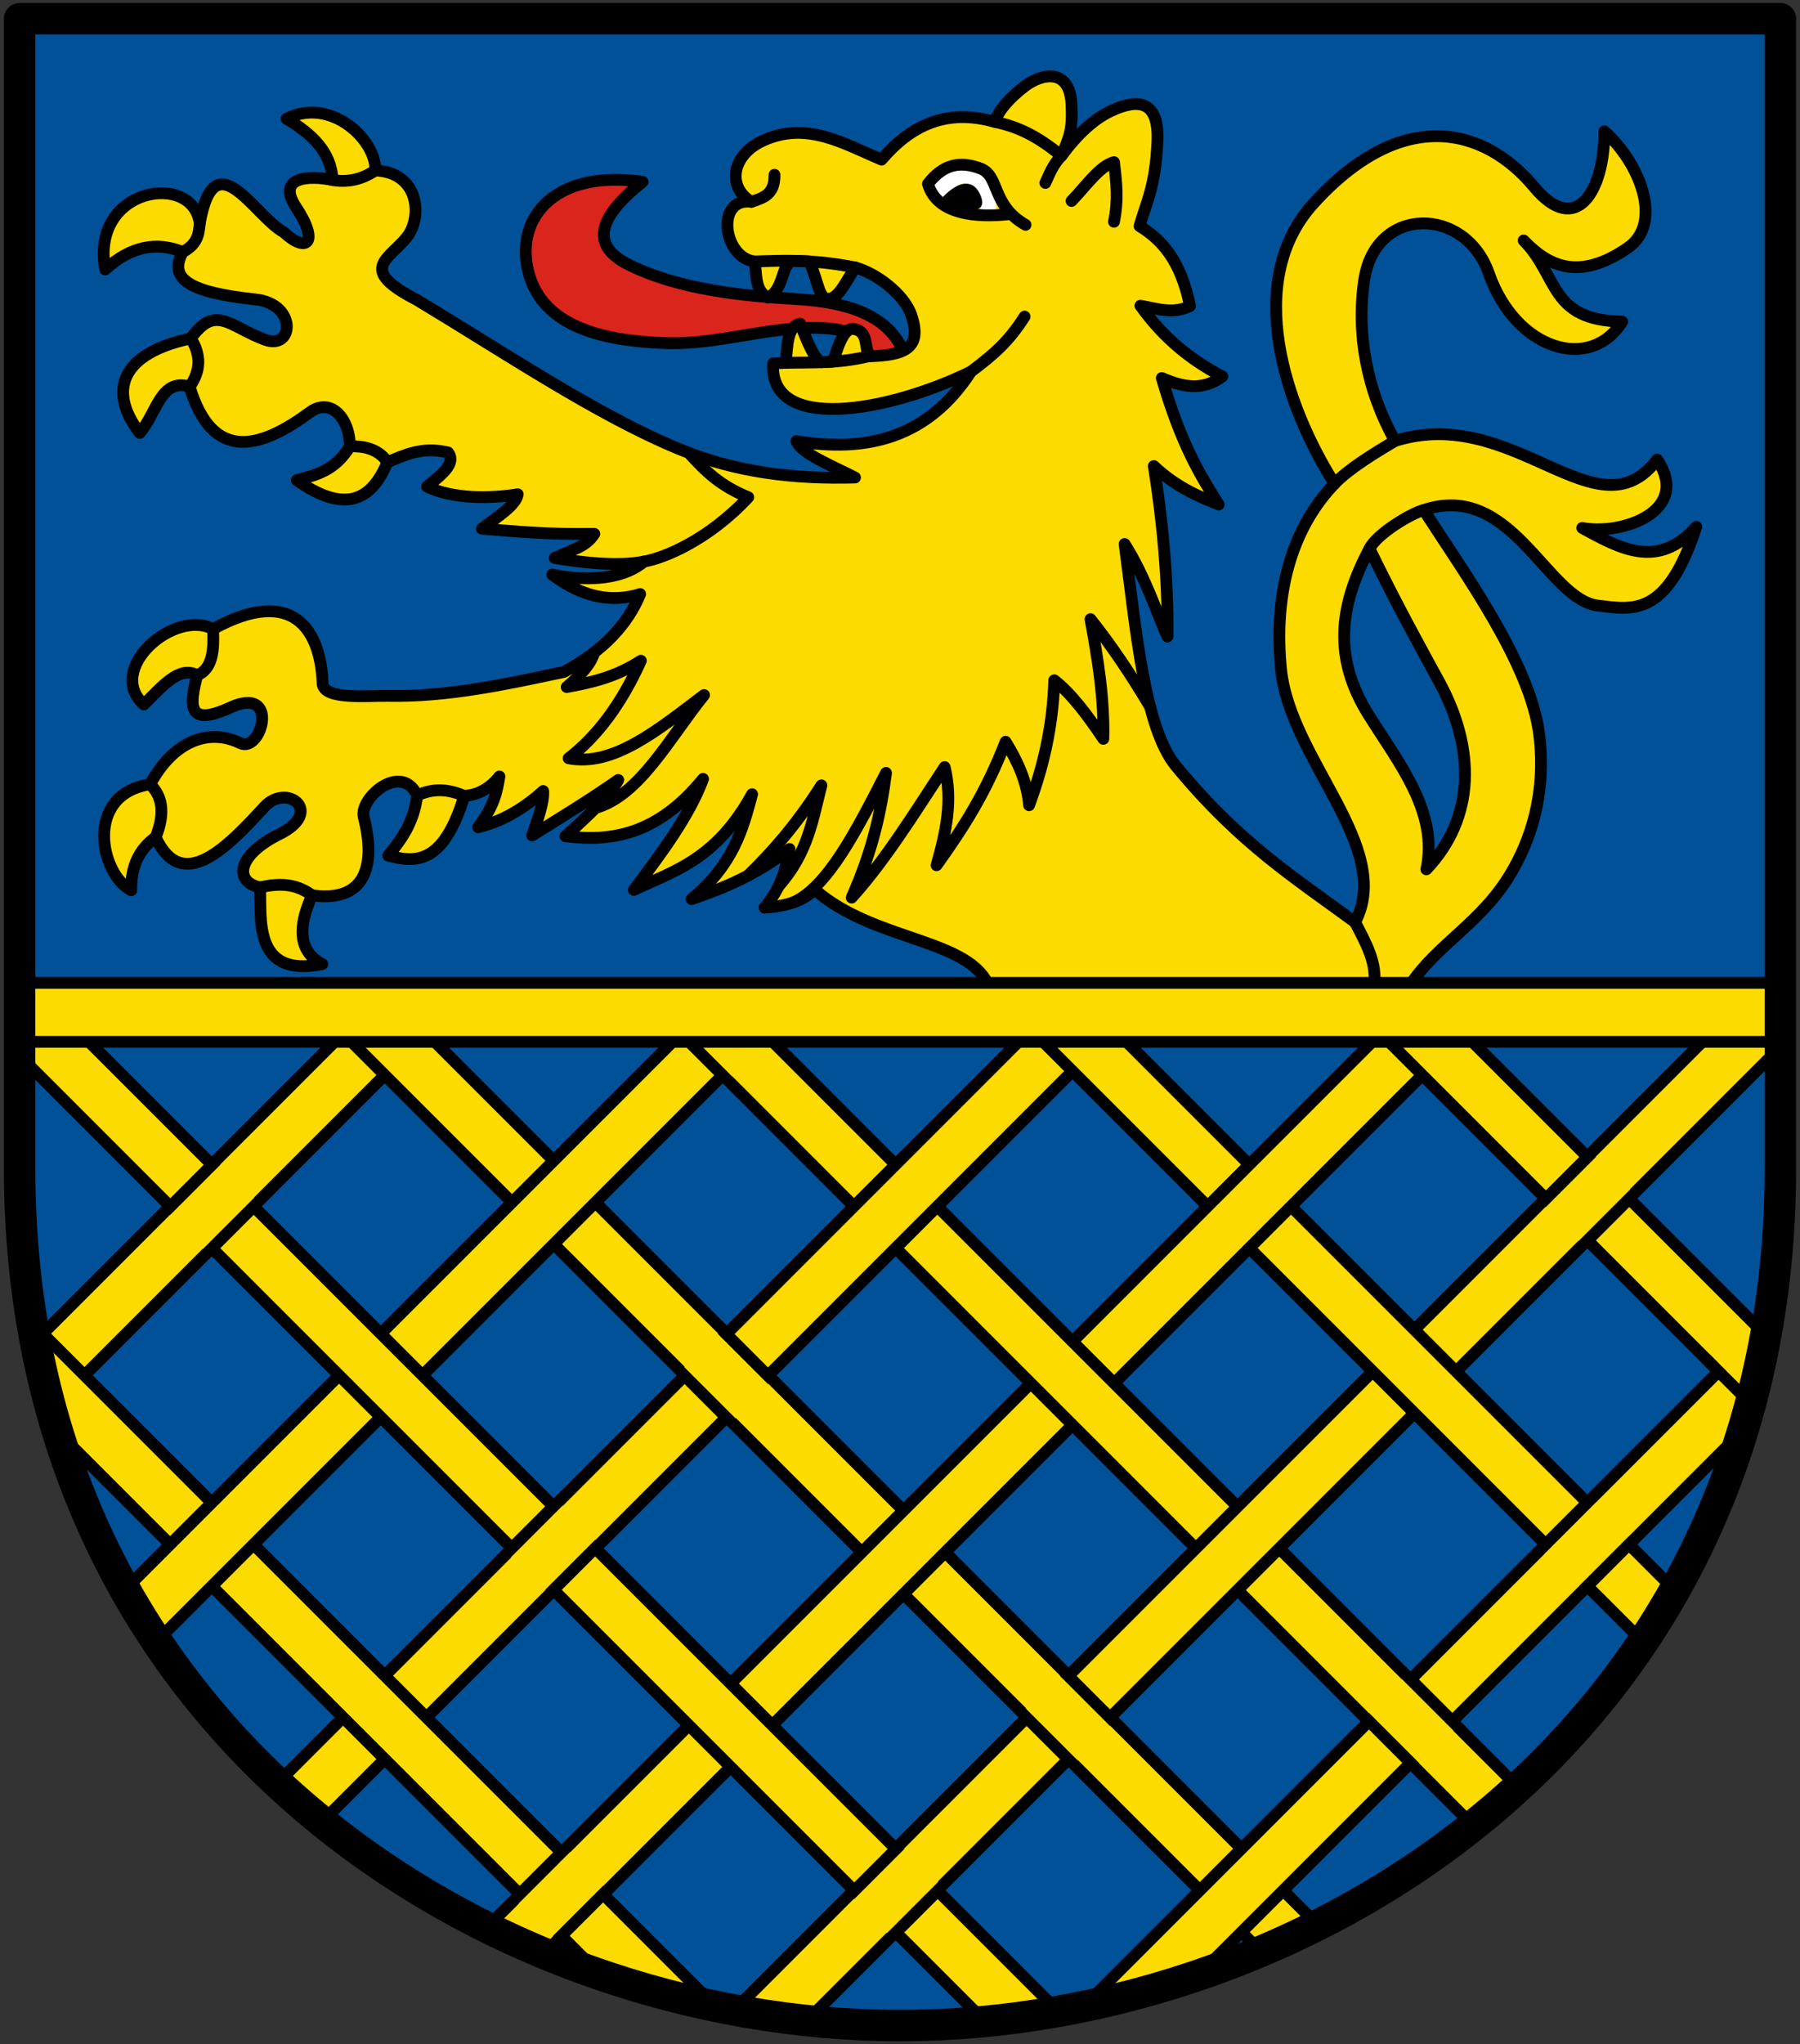 <svg xmlns="http://www.w3.org/2000/svg" version="1.0" width="458" height="520"><rect width="100%" height="100%" fill="#333333" stroke="none"/><path d="M4.99 4.765h448.02V297.17c0 143.725-119.918 218.065-224.01 218.065-104.092 0-224.01-74.34-224.01-218.065z" fill="#005198" fill-rule="evenodd"/><path d="M229.684 89.032c-4.021-9.125-14.628-12.198-26.594-12.921-13.922-.842-30.024-2.337-43.006-8.73-8.907-4.387-9.32-11.073 3.434-21.137-23.264-3.357-33.172 10.165-28.706 24.218 4.425 13.922 21.618 16.362 34.68 16.816 13.665.474 27.27-4.759 40.894-3.76 5.897.433 10.197 2.304 10.596 7.112 3.348.585 6.669-.426 8.702-1.598z" fill="#da251d" fill-rule="evenodd" stroke="#000" stroke-width="3" stroke-linecap="round" stroke-linejoin="round"/><path d="M348.46 139.575c7.26 14.896 13.379 25.854 17.69 33.772 9.246 16.98 9.347 34.522-3.216 47.786 3.153-14.627-7.115-27.148-14.704-39.285-9.096-14.55-7.52-27.723.23-42.273zM26.775 68.536c-3.89-20.975 22.443-25.028 24.043-11.696 3.768-21.55 13.766-1.977 21.443 2.274 5.7 5.32 9.126 2.757 3.076-6.395-5.106-7.722 3.204-8.189 9.27-6.926-.32-7.243-5.357-11.791-11.696-15.595 11.462-5.731 22.922 5.623 22.581 13.158 11.371.481 12.017 12.084 7.96 17.058-4.664 5.717-12.524 8.063 2.637 15.873 22.524 13.563 45.375 29.003 66.243 37.736 15.138 6.335 30.145 7.841 45.218 7.44-6.051-3.088-13.737-6.175-14.921-9.263 17.885 2.95 33.459-.745 44.43-17.671-21.068 10.301-51.397 15.637-50.343-2.108l3.186-.12c.489-4.216.3-9.244 3.7-9.968 1.896 4.788 3.443 8.705 5.34 9.822l2.993-.157c1.292-3.783 2.7-8.613 5.187-8.326 3.767.435 2.928 4.426 3.86 6.958 9.262-.233 13.738-2.056 10.895-10.476-1.795-5.317-8.906-10.662-14.261-12.122-2.392 3.454-4.446 8.67-7.484 7.882-1.932-.501-2.343-5.938-4.327-9.42l-3.731-.15c-3.426.085-2.276 7.225-6.658 9.34-3.394-1.698-2.847-5.762-3.393-9.17-8.045-.925-10.059-16.324-.847-15.181-6.353-3.891-4.896-11.93 2.875-15.517 11.192-5.166 20.662.76 30.265 4.779 7.402-8.709 16.528-13.11 28.821-9.59.764-2.682 3.676-6.097 7.691-9.127 4.071-3.074 11.337-4.844 11.81 4.657.33 6.614-.568 8.429-2.566 13.108 4.268-5.752 8.474-9.53 12.806-11.513 7.007-3.207 12.076-2.407 11.617 7.916-.503 11.308-2.735 15.186-4.548 21.444 5.482 3.415 10.397 8.421 12.845 20.334-4.205 2.164-8.41.672-12.616-.062 5.945 8.328 13.054 13.94 20.834 17.987-5.131 3.852-10.262 2.612-15.393.405 4.824 16.575 9.65 24.602 14.474 32.164-5.505-2.17-11.01-4.593-16.514-9.776 2.244 13.993 3.676 29.365 3.475 43.359-2.274-4.772-5.577-15.219-10.906-23.528 2.942 21.973 5.01 46.727 13.095 56.528 16.306 19.765 30.501 28.59 45.552 39.677 10.018-19.105-16.572-41.31-18.851-64.43-1.816-18.416 2.292-35.306 13.62-47.1-12.507-19.789-23.286-51.474-5.429-71.203 22.763-25.148 43.746-19.27 56.192-4.3 10.713 12.885 17.934 1.026 17.886-14.138 8.832 7.724 15.226 23.27 5.934 29.655-12.548 8.622-20.29 4.504-26.465-1.903 8.962 9.011 6.42 20.333 25.08 20.636-7.967 12.858-27.039 7.463-33.948-12.288-5.971-17.072-28.813-17.312-31.682 1.628-2.062 13.611.556 28.034 7.83 41.017 30.443-9.518 51.387 24.93 66.707 4.74 8.79 13.22-9.135 19.349-19.08 17.393 9.672 5.323 19.345 10.658 29.017-.276-7.52 23.193-16.38 21.047-25.04 20.033-12.932-1.515-21.906-31.798-44.299-24.312 10.539 16.342 27.216 39.25 29.393 57.229 1.868 15.43-2.496 27.234-7.247 35.209-7.598 12.758-18.693 17.869-25.736 28.55l-106.916.572c-4.572-12.686-29.362-11.644-44.502-25.048-2.684 2.79-6.98 4.29-12.727 4.628 4.475-5.366 5.482-10.153 6.357-14.918-8.309 6.42-16.617 9.964-24.926 12.738 10.744-8.889 13.02-17.777 15.403-26.666-9.176 16.61-19.73 19.454-30.08 24.336 7.077-9.412 14.12-18.824 17.605-28.236-11.666 14.282-23.332 16.03-34.998 14.59 5.64-5.165 11.363-10.357 13.424-14.329-7.303 5.115-14.607 9.576-21.91 14.1 1.615-4.44 3.001-8.651 2.803-11.277-5.522 5.02-11.045 7.868-16.568 9.216 4.223-5.513 4.792-9.2 5.434-12.922-2.646 3.33-5.685 4.693-8.943 4.965-5.294 17.372-12.244 17.085-19.346 15.177 3.287-4.066 6.484-8.245 7.371-15.312-4.095-8.673-14.812.758-13.606 5.473 2.848 11.142 1.395 21.94-13.14 19.934-3.704 8.12-3.491 14.282 2.599 17.505-17.885 3.602-15.41-11.973-15.865-19.533-6.506-1.352-6.065-8.096 4.95-13.536 11.544-5.702 1.901-13.164-3.815-6.943-9.564 10.41-20.947 22.24-27.672 7.745-4.181 2.982-6.33 7.417-6.222 13.462-7.788-3.926-12.19-24.357 4.824-26.95 6.178-11.494 15.36-14.184 22.88-10.47 5.483 2.708 10.27-14.91-2.532-9.028-11.122 5.109-10.283-.786-8.389-8.214-4.522-2.61-9.045 2.98-13.567 7.417-9.894-8.899 7.638-24.367 17.61-19.193 20.568-11.273 27.372.49 27.863 13.758.163 4.406 11.635 3.139 16.648 3.243 14.928.308 29.856-2.9 44.783-6.096 9.949-5.334 16.177-12.02 19.388-19.805-7.457 2.329-14.914.688-22.372-4.948 6.857 1.408 17.08 1.934 23.331-3.31-6.782 1.367-16.537.147-22.711-.918 4.704-2.274 7.865-2.71 10.072-6.134-12.6.181-20.101-.658-28.592-1.3 3.679-2.922 8.648-5.845 9.112-8.767-7.196 1.192-16.748 1.166-23.082-1.954 3.53-2.896 7.534-5.792 5.349-8.687-6.871-1.575-11.086.77-15.434 2.46-4.834 11.988-13.033 11.637-23.056 4.602 4.762-1.336 9.597-2.23 13.52-8.594.026-6.755-4.645-12.766-10.27-8.626-12.116 8.917-24.596 13.164-30.516-6.57-7.435-2.28-8.416 6.953-12.697 11.769-8.153-10.706-4.834-20.232 12.997-24.043 6.355-8.835 9.845-3.02 18.844.325 7.423 2.759 8.218-9.114-2.335-10.237-16.64-1.77-22.372-5.133-18.544-12.079-6.578-2.648-13.156-1.566-19.734 4.446z" fill="#fcdb00" fill-rule="evenodd" stroke="#000" stroke-width="3" stroke-linecap="round" stroke-linejoin="round"/><path d="M239.424 48.067c2.285-2.052 4.741-4.43 8.123-2.924 3.593 1.601 4.03 5.848 3.899 7.96" fill="none" stroke="#fff" stroke-width="4" stroke-linecap="round" stroke-linejoin="round"/><path d="M240.399 50.336c2.76 1.464 10.928 5.018 8.61-.487-2.6-6.173-8.61.487-8.61.487z" fill-rule="evenodd" stroke="#000"/><path d="M344.793 234.578c2.69 5.216 5.68 10.38 4.815 16.189m-147.746-21.229c8.719-3.892 16.03-18.187 23.58-32.936-1.229 9.392-3.222 19.32-8.74 31.714 8.156-9.012 15.5-20.722 23.657-33.2 2.083 8.596.379 16.38-2.056 24.975 7.308-10.231 12.575-18.639 17.571-31.407 3.092 5.012 5.469 10.263 5.974 16.138 3.416-9.313 6.006-19.453 6.405-31.783 4.161 3.207 8.323 8.666 12.484 14.889.262-10.145-1.396-20.289-3.267-30.433 5.057 6.34 10.115 13.776 15.172 22.283M190.29 222.743c6.061-5.883 12.225-12.788 18.717-22.976-2.239 8.56-3.32 17.118-10.92 25.677m-46.894-59.478c-.753 2.706-3.211 5.655-6.996 8.794 6.287-1.144 12.575-2.568 18.862-6.697-5.02 11.146-11.193 19.297-18.38 24.812 11.488 2.234 22.975-7.43 34.462-16.082-8.702 10.785-16.468 25.622-27.585 28.705m-45.4-3.166c3.992-1.887 7.984-1.652 11.975.135m-51.987 23.244c4.422-.984 8.844-1.233 13.265 2.028m-41.2-28.25c2.879 2.887 4.015 6.936 1.398 13.488M54.21 160c.257 5.3-.066 10.105-4.043 11.776m34.44-125.984c3.628.625 7.256 0 10.884-2.437m-6.461 70.195c4.38-.171 7.605 1.101 9.535 3.993M48.544 86.08c2.593 4.092 2.62 8.183-.3 12.275m2.574-41.516c-.228 2.618-.49 5.23-4.31 7.25m128.768 51.106c4.181 4.66 7.992 8.393 15.122 11.284-10.178 10.94-21.569 15.532-26.546 16.363m36.05-50.543c6.769-.17 13.162.223 21.08-1.67m-28.96-24.115c7.416-.238 14.613-.622 25.594 1.517m-20.555-23.57c.075 5.142-2.987 5.891-5.885 6.87m69.523 29.2c-4.099 6.456-7.82 9.601-13.64 13.997m25.587-43.404c3.599-3.712 7.198-8.948 10.797-9.88.68 5.515 1.116 9.65 0 15.164m-30.306-25.404c5.755 1.197 10.695 3.492 16.935 8.638-2.228 2.296-3.025 4.591-4.089 6.887m-5.043 10.663c-8.763-5.038-6.506-12.476-11.487-14.339-5.241-1.96-9.477-1.061-13.336 3.906 2.215 7.873 12.496 8.685 20.962 7.688m105.186 75.282c-3.238.846-12.003 6.097-13.805 9.845m-8.898-16.527c3.568-3.773 10.195-7.802 15.398-10.896" fill="none" stroke="#000002" stroke-width="3" stroke-linecap="round" stroke-linejoin="round"/><g><path d="M94.722 255.407L9.03 341.1l3.025 18.188 101.775-101.775" fill="#fcdb00" fill-rule="evenodd" stroke="#000" stroke-width="3" stroke-linecap="round" stroke-linejoin="round"/><path d="M103.334 257.685h0l231.58 231.58s-14.113 7.1-14.054 7.16L84.54 260.104z" fill="#fcdb00" fill-rule="evenodd" stroke="#000" stroke-width="3" stroke-linecap="round" stroke-linejoin="round"/><path d="M356.066 258.062l-232.038 232.04c.61.526 14.052 7.16 14.052 7.16l239.85-239.85z" fill="#fcdb00" fill-rule="evenodd" stroke="#000" stroke-width="3" stroke-linecap="round" stroke-linejoin="round"/><path d="M188.377 256.728l198.037 198.037s-11.586 9.627-11.526 9.687L167.661 257.226" fill="#fcdb00" fill-rule="evenodd" stroke="#000" stroke-width="3" stroke-linecap="round" stroke-linejoin="round"/><path d="M267.416 256.713L70.757 453.372l11.296 9.917 207.456-207.456z" fill="#fcdb00" fill-rule="evenodd" stroke="#000" stroke-width="3" stroke-linecap="round" stroke-linejoin="round"/><path d="M7.834 336.185l173.684 173.684-27.378-6.164-141.75-141.75s-4.225-25.44-4.556-25.77zM448.06 250.069L187.164 510.965c.153-.153 18.648 2.566 18.648 2.566l248.81-248.81s-5.361-10.1-6.562-14.652z" fill="#fcdb00" fill-rule="evenodd" stroke="#000" stroke-width="3" stroke-linecap="round" stroke-linejoin="round"/><path d="M177.467 258.662L31.582 404.547c1.116 1.379 8.08 13.134 8.08 13.134l158.52-158.521" fill="#fcdb00" fill-rule="evenodd" stroke="#000" stroke-width="3" stroke-linecap="round" stroke-linejoin="round"/><path d="M22.346 264.697l246.282 246.282-18.188 3.026L3.468 267.033c1.532-10.643 13.893-2.699 18.878-2.336zM366.287 256.638l82.706 82.706-4.403 16.81-99.938-99.937" fill="#fcdb00" fill-rule="evenodd" stroke="#000" stroke-width="3" stroke-linecap="round" stroke-linejoin="round"/><path d="M449.418 336.71L277.801 508.328l24.851-3.637 141.52-141.52z" fill="#fcdb00" fill-rule="evenodd" stroke="#000" stroke-width="3" stroke-linecap="round" stroke-linejoin="round"/><path d="M279.555 257.906L425.9 404.25l-7.284 13.93-162.074-162.075" fill="#fcdb00" fill-rule="evenodd" stroke="#000" stroke-width="3" stroke-linecap="round" stroke-linejoin="round"/><g fill="none"><path d="M151.426 393.789l-10.607 10.606m0-21.213l-10.606 10.607" stroke="#000" stroke-width="3"/><path d="M139.759 403.335l-8.486-8.486m19.092-2.12l-8.485-8.486" stroke="#fcdb00" stroke-width="3.5"/></g><g fill="none"><path d="M184.856 360.608l-10.606-10.606m21.213 0l-10.607-10.607" stroke="#000" stroke-width="3"/><path d="M175.31 348.941l8.486-8.485m2.12 19.092l8.486-8.486" stroke="#fcdb00" stroke-width="3.5"/></g><g fill="none"><path d="M64.502 306.939l-10.607 10.606m0-21.213L43.29 306.94" stroke="#000" stroke-width="3"/><path d="M52.835 316.485l-8.486-8.486m19.092-2.12l-8.485-8.486" stroke="#fcdb00" stroke-width="3.5"/></g><g fill="none"><path d="M238.55 480.963l-10.607 10.606m0-21.213l-10.606 10.607" stroke="#000" stroke-width="3"/><path d="M226.883 490.509l-8.486-8.486m19.092-2.12l-8.485-8.486" stroke="#fcdb00" stroke-width="3.5"/></g><g fill="none"><path d="M153.375 481.863l-10.607 10.606m0-21.213l-10.606 10.607" stroke="#000" stroke-width="3"/><path d="M141.708 491.409l-8.486-8.486m19.092-2.12l-8.485-8.486" stroke="#fcdb00" stroke-width="3.5"/></g><g fill="none"><path d="M271.83 447.532l-10.606-10.606m21.213 0l-10.607-10.607" stroke="#000" stroke-width="3"/><path d="M262.284 435.865l8.486-8.485m2.12 19.092l8.486-8.486" stroke="#fcdb00" stroke-width="3.5"/></g><g fill="none"><path d="M359.004 448.481l-10.606-10.606m21.213 0l-10.607-10.607" stroke="#000" stroke-width="3"/><path d="M349.458 436.814l8.486-8.485m2.12 19.092l8.486-8.486" stroke="#fcdb00" stroke-width="3.5"/></g><g fill="none"><path d="M414.622 304.84l-10.607 10.606m0-21.213L393.41 304.84" stroke="#000" stroke-width="3"/><path d="M402.955 314.386l-8.486-8.486m19.092-2.12l-8.485-8.486" stroke="#fcdb00" stroke-width="3.5"/></g><g fill="none"><path d="M328.573 306.765l-10.607 10.606m0-21.213l-10.606 10.607" stroke="#000" stroke-width="3"/><path d="M316.906 316.31l-8.486-8.485m19.092-2.12l-8.485-8.486" stroke="#fcdb00" stroke-width="3.5"/></g><g fill="none"><path d="M414.397 392.914l-10.606 10.606m0-21.213l-10.607 10.607" stroke="#000" stroke-width="3"/><path d="M402.73 402.46l-8.485-8.486m19.092-2.121l-8.486-8.485" stroke="#fcdb00" stroke-width="3.5"/></g><g fill="none"><path d="M173.35 263.003l10.606 10.606" stroke="#000" stroke-width="3"/><path d="M193.502 264.063l-8.485 8.486" stroke="#fcdb00" stroke-width="3.5"/></g><g fill="none"><path d="M434.083 345.648l10.606 10.606" stroke="#000" stroke-width="3"/><path d="M446.852 339.316l-8.486 8.486" stroke="#fcdb00" stroke-width="3.5"/></g><path d="M5 250h447v15H5z" fill="#fcdb00" fill-rule="evenodd" stroke="#000" stroke-width="3" stroke-linecap="round" stroke-linejoin="round"/></g><path d="M4.99 4.765h448.02V297.17c0 143.725-119.918 218.065-224.01 218.065-104.092 0-224.01-74.34-224.01-218.065z" fill="none" stroke="#000" stroke-width="8" stroke-linecap="round" stroke-linejoin="round"/></svg>